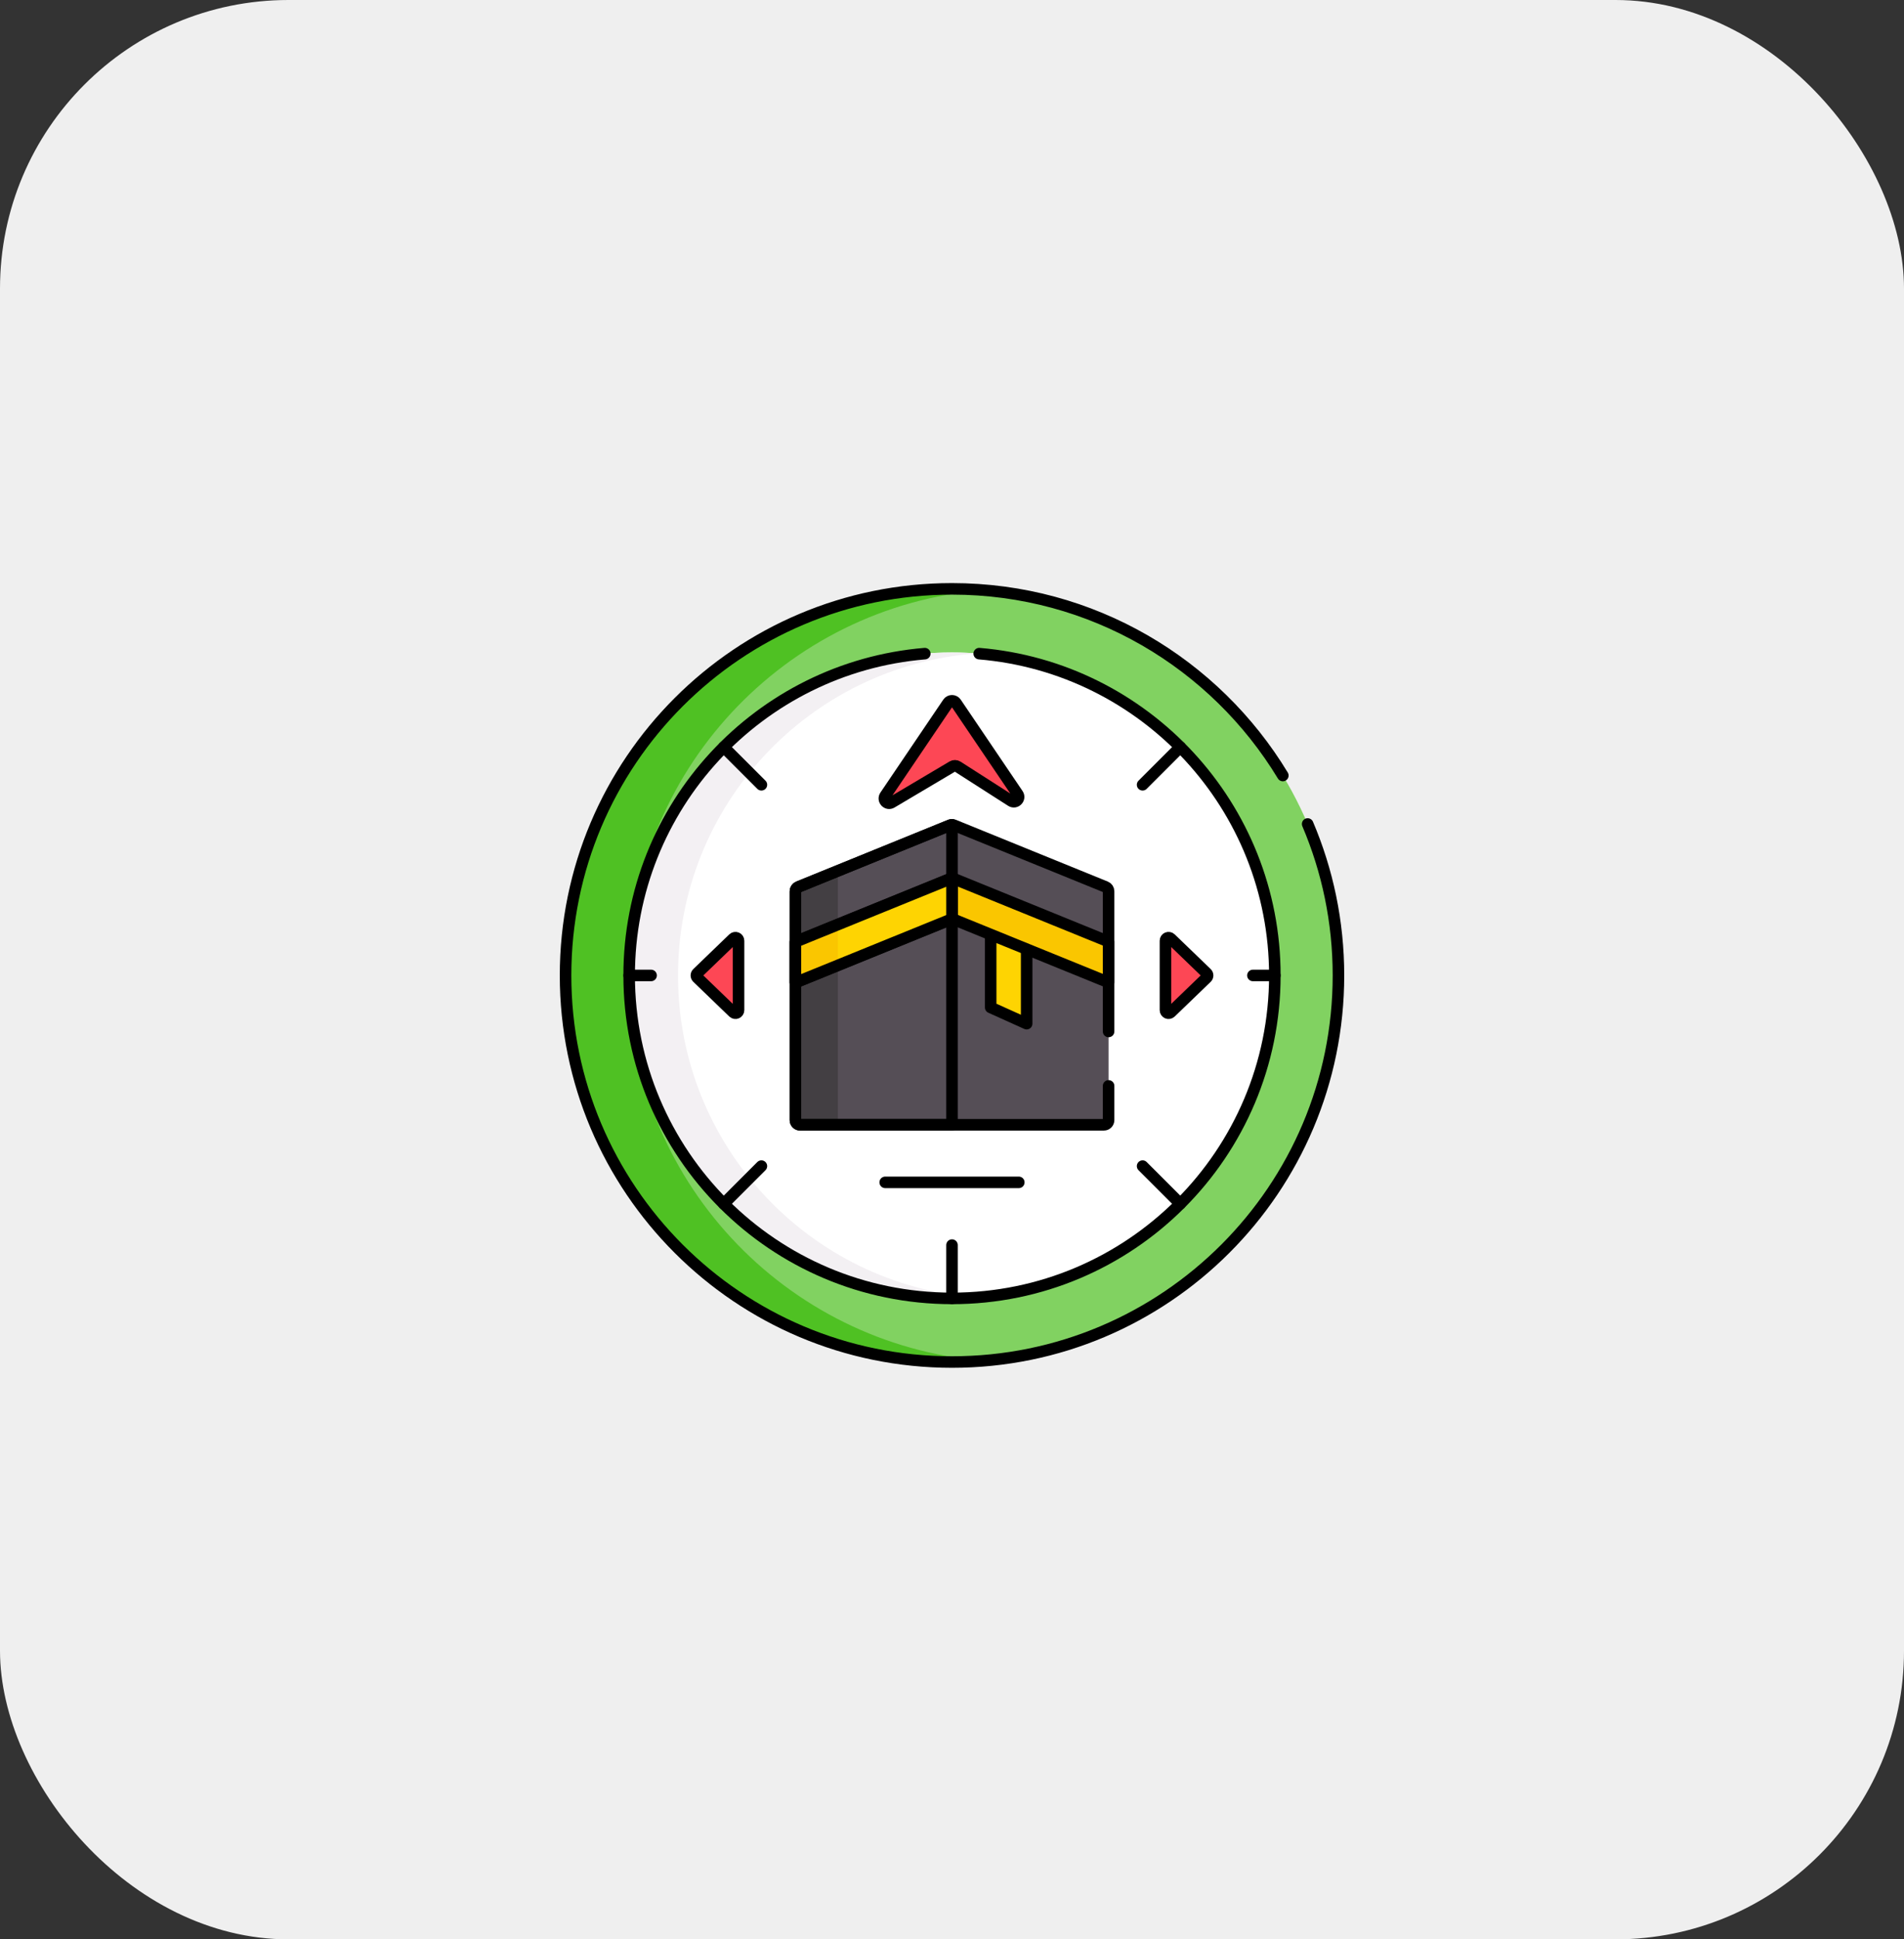 <svg width="165" height="168" viewBox="0 0 165 168" fill="none" xmlns="http://www.w3.org/2000/svg">
<rect x="0" y="0" width="165" height="168" fill="#333333" stroke="none"/>
<rect width="165" height="168" rx="25" fill="#EFEFEF"/>
<mask id="mask0_2001_21" style="mask-type:luminance" maskUnits="userSpaceOnUse" x="48" y="50" width="69" height="69">
<path d="M48 50H117V119H48V50Z" fill="white"/>
</mask>
<g mask="url(#mask0_2001_21)">
<path d="M115.989 84.5C115.989 102.996 100.996 117.989 82.5 117.989C64.004 117.989 49.011 102.996 49.011 84.5C49.011 66.004 64.004 51.011 82.5 51.011C100.996 51.011 115.989 66.004 115.989 84.5Z" fill="#81D261"/>
<path d="M54.469 84.5C54.469 66.923 68.01 52.511 85.229 51.122C84.329 51.049 83.419 51.011 82.5 51.011C64.004 51.011 49.011 66.004 49.011 84.5C49.011 102.996 64.004 117.989 82.5 117.989C83.419 117.989 84.329 117.951 85.229 117.878C68.01 116.489 54.469 102.077 54.469 84.5Z" fill="#4FC123"/>
<path d="M111.17 67.182C105.302 57.489 94.658 51.011 82.501 51.011C64.005 51.011 49.011 66.004 49.011 84.5C49.011 102.996 64.005 117.989 82.501 117.989C100.996 117.989 115.99 102.996 115.99 84.5C115.99 79.843 115.038 75.409 113.321 71.38" stroke="black" stroke-miterlimit="10" stroke-linecap="round" stroke-linejoin="round"/>
<path d="M110.477 84.5C110.477 99.951 97.951 112.477 82.5 112.477C67.049 112.477 54.523 99.951 54.523 84.5C54.523 69.049 67.049 56.523 82.5 56.523C97.951 56.523 110.477 69.049 110.477 84.5Z" fill="white"/>
<path d="M58.756 84.5C58.756 69.761 70.154 57.684 84.616 56.603C83.918 56.55 83.212 56.523 82.5 56.523C67.049 56.523 54.523 69.049 54.523 84.5C54.523 99.951 67.049 112.477 82.5 112.477C83.212 112.477 83.918 112.45 84.616 112.398C70.154 111.316 58.756 99.239 58.756 84.5Z" fill="#F3F0F3"/>
<path d="M80.142 56.623C65.794 57.821 54.523 69.844 54.523 84.5C54.523 99.951 67.049 112.477 82.5 112.477C97.951 112.477 110.477 99.951 110.477 84.5C110.477 69.844 99.206 57.821 84.858 56.623" stroke="black" stroke-miterlimit="10" stroke-linecap="round" stroke-linejoin="round"/>
<path d="M68.93 77.208V97.033C68.93 97.257 69.111 97.438 69.334 97.438H95.666C95.889 97.438 96.07 97.257 96.07 97.033V77.208C96.07 77.043 95.971 76.895 95.818 76.833L82.652 71.48C82.555 71.44 82.445 71.44 82.348 71.48L69.182 76.833C69.029 76.895 68.93 77.043 68.93 77.208Z" fill="#554E56"/>
<path d="M72.609 97.033V75.439L69.182 76.833C69.029 76.895 68.93 77.043 68.93 77.208V97.033C68.93 97.257 69.111 97.438 69.334 97.438H73.014C72.79 97.438 72.609 97.257 72.609 97.033Z" fill="#433F43"/>
<path d="M85.852 87.273L88.969 88.678V80.457L85.852 79.029V87.273Z" fill="#FED402"/>
<path d="M85.852 87.273L88.969 88.678V80.457L85.852 79.029V87.273Z" stroke="black" stroke-miterlimit="10" stroke-linecap="round" stroke-linejoin="round"/>
<path d="M96.07 89.352V77.208C96.07 77.043 95.971 76.895 95.818 76.833L82.652 71.48C82.555 71.44 82.445 71.44 82.348 71.48L69.182 76.833C69.029 76.895 68.93 77.043 68.93 77.208V97.033C68.93 97.257 69.111 97.438 69.334 97.438H95.666C95.889 97.438 96.07 97.257 96.07 97.033V94.068" stroke="black" stroke-miterlimit="10" stroke-linecap="round" stroke-linejoin="round"/>
<path d="M82.5 76.056L68.93 81.574V85.108L82.5 79.59L96.07 85.108V81.574L82.5 76.056Z" fill="#FAC600"/>
<path d="M82.5 76.056L68.93 81.574V85.108L82.5 79.59L96.07 85.108V81.574L82.5 76.056Z" stroke="black" stroke-miterlimit="10" stroke-linecap="round" stroke-linejoin="round"/>
<path d="M82.348 71.48L69.182 76.833C69.029 76.895 68.93 77.043 68.93 77.208V97.033C68.93 97.257 69.111 97.438 69.334 97.438H82.5V71.45C82.448 71.45 82.397 71.46 82.348 71.48Z" stroke="black" stroke-miterlimit="10" stroke-linecap="round" stroke-linejoin="round"/>
<path d="M68.93 81.591V85.125L82.5 79.607V76.073L68.93 81.591Z" fill="#FED402"/>
<path d="M72.609 80.095L68.93 81.591V85.125L72.609 83.629V80.095Z" fill="#FAC600"/>
<path d="M68.93 81.591V85.125L82.5 79.607V76.073L68.93 81.591Z" stroke="black" stroke-miterlimit="10" stroke-linecap="round" stroke-linejoin="round"/>
<path d="M82.158 60.888L76.712 68.936C76.464 69.302 76.885 69.748 77.265 69.523L82.54 66.396C82.674 66.316 82.842 66.319 82.974 66.403L87.634 69.385C88.012 69.626 88.451 69.176 88.199 68.804L82.842 60.888C82.678 60.646 82.322 60.646 82.158 60.888Z" fill="#FD4755"/>
<path d="M82.158 60.888L76.712 68.936C76.464 69.302 76.885 69.748 77.265 69.523L82.54 66.396C82.674 66.316 82.842 66.319 82.974 66.403L87.634 69.385C88.012 69.626 88.451 69.176 88.199 68.804L82.842 60.888C82.678 60.646 82.322 60.646 82.158 60.888Z" stroke="black" stroke-miterlimit="10" stroke-linecap="round" stroke-linejoin="round"/>
<path d="M82.5 107.859V112.477" stroke="black" stroke-miterlimit="10" stroke-linecap="round" stroke-linejoin="round"/>
<path d="M108.577 84.5H110.477" stroke="black" stroke-miterlimit="10" stroke-linecap="round" stroke-linejoin="round"/>
<path d="M54.523 84.5H56.423" stroke="black" stroke-miterlimit="10" stroke-linecap="round" stroke-linejoin="round"/>
<path d="M65.983 101.017L62.718 104.283" stroke="black" stroke-miterlimit="10" stroke-linecap="round" stroke-linejoin="round"/>
<path d="M102.283 64.718L99.017 67.983" stroke="black" stroke-miterlimit="10" stroke-linecap="round" stroke-linejoin="round"/>
<path d="M99.017 101.017L102.283 104.283" stroke="black" stroke-miterlimit="10" stroke-linecap="round" stroke-linejoin="round"/>
<path d="M62.718 64.718L65.983 67.983" stroke="black" stroke-miterlimit="10" stroke-linecap="round" stroke-linejoin="round"/>
<path d="M76.712 102.424H88.288" stroke="black" stroke-miterlimit="10" stroke-linecap="round" stroke-linejoin="round"/>
<path d="M60.431 84.694L63.547 87.698C63.718 87.863 64.003 87.742 64.003 87.504V81.496C64.003 81.258 63.718 81.137 63.547 81.302L60.431 84.306C60.321 84.412 60.321 84.588 60.431 84.694Z" fill="#FD4755"/>
<path d="M60.431 84.694L63.547 87.698C63.718 87.863 64.003 87.742 64.003 87.504V81.496C64.003 81.258 63.718 81.137 63.547 81.302L60.431 84.306C60.321 84.412 60.321 84.588 60.431 84.694Z" stroke="black" stroke-miterlimit="10" stroke-linecap="round" stroke-linejoin="round"/>
<path d="M104.569 84.694L101.453 87.698C101.282 87.864 100.997 87.742 100.997 87.504V81.496C100.997 81.258 101.282 81.137 101.453 81.302L104.569 84.306C104.679 84.412 104.679 84.588 104.569 84.694Z" fill="#FD4755"/>
<path d="M104.569 84.694L101.453 87.698C101.282 87.864 100.997 87.742 100.997 87.504V81.496C100.997 81.258 101.282 81.137 101.453 81.302L104.569 84.306C104.679 84.412 104.679 84.588 104.569 84.694Z" stroke="black" stroke-miterlimit="10" stroke-linecap="round" stroke-linejoin="round"/>
</g>
</svg>
